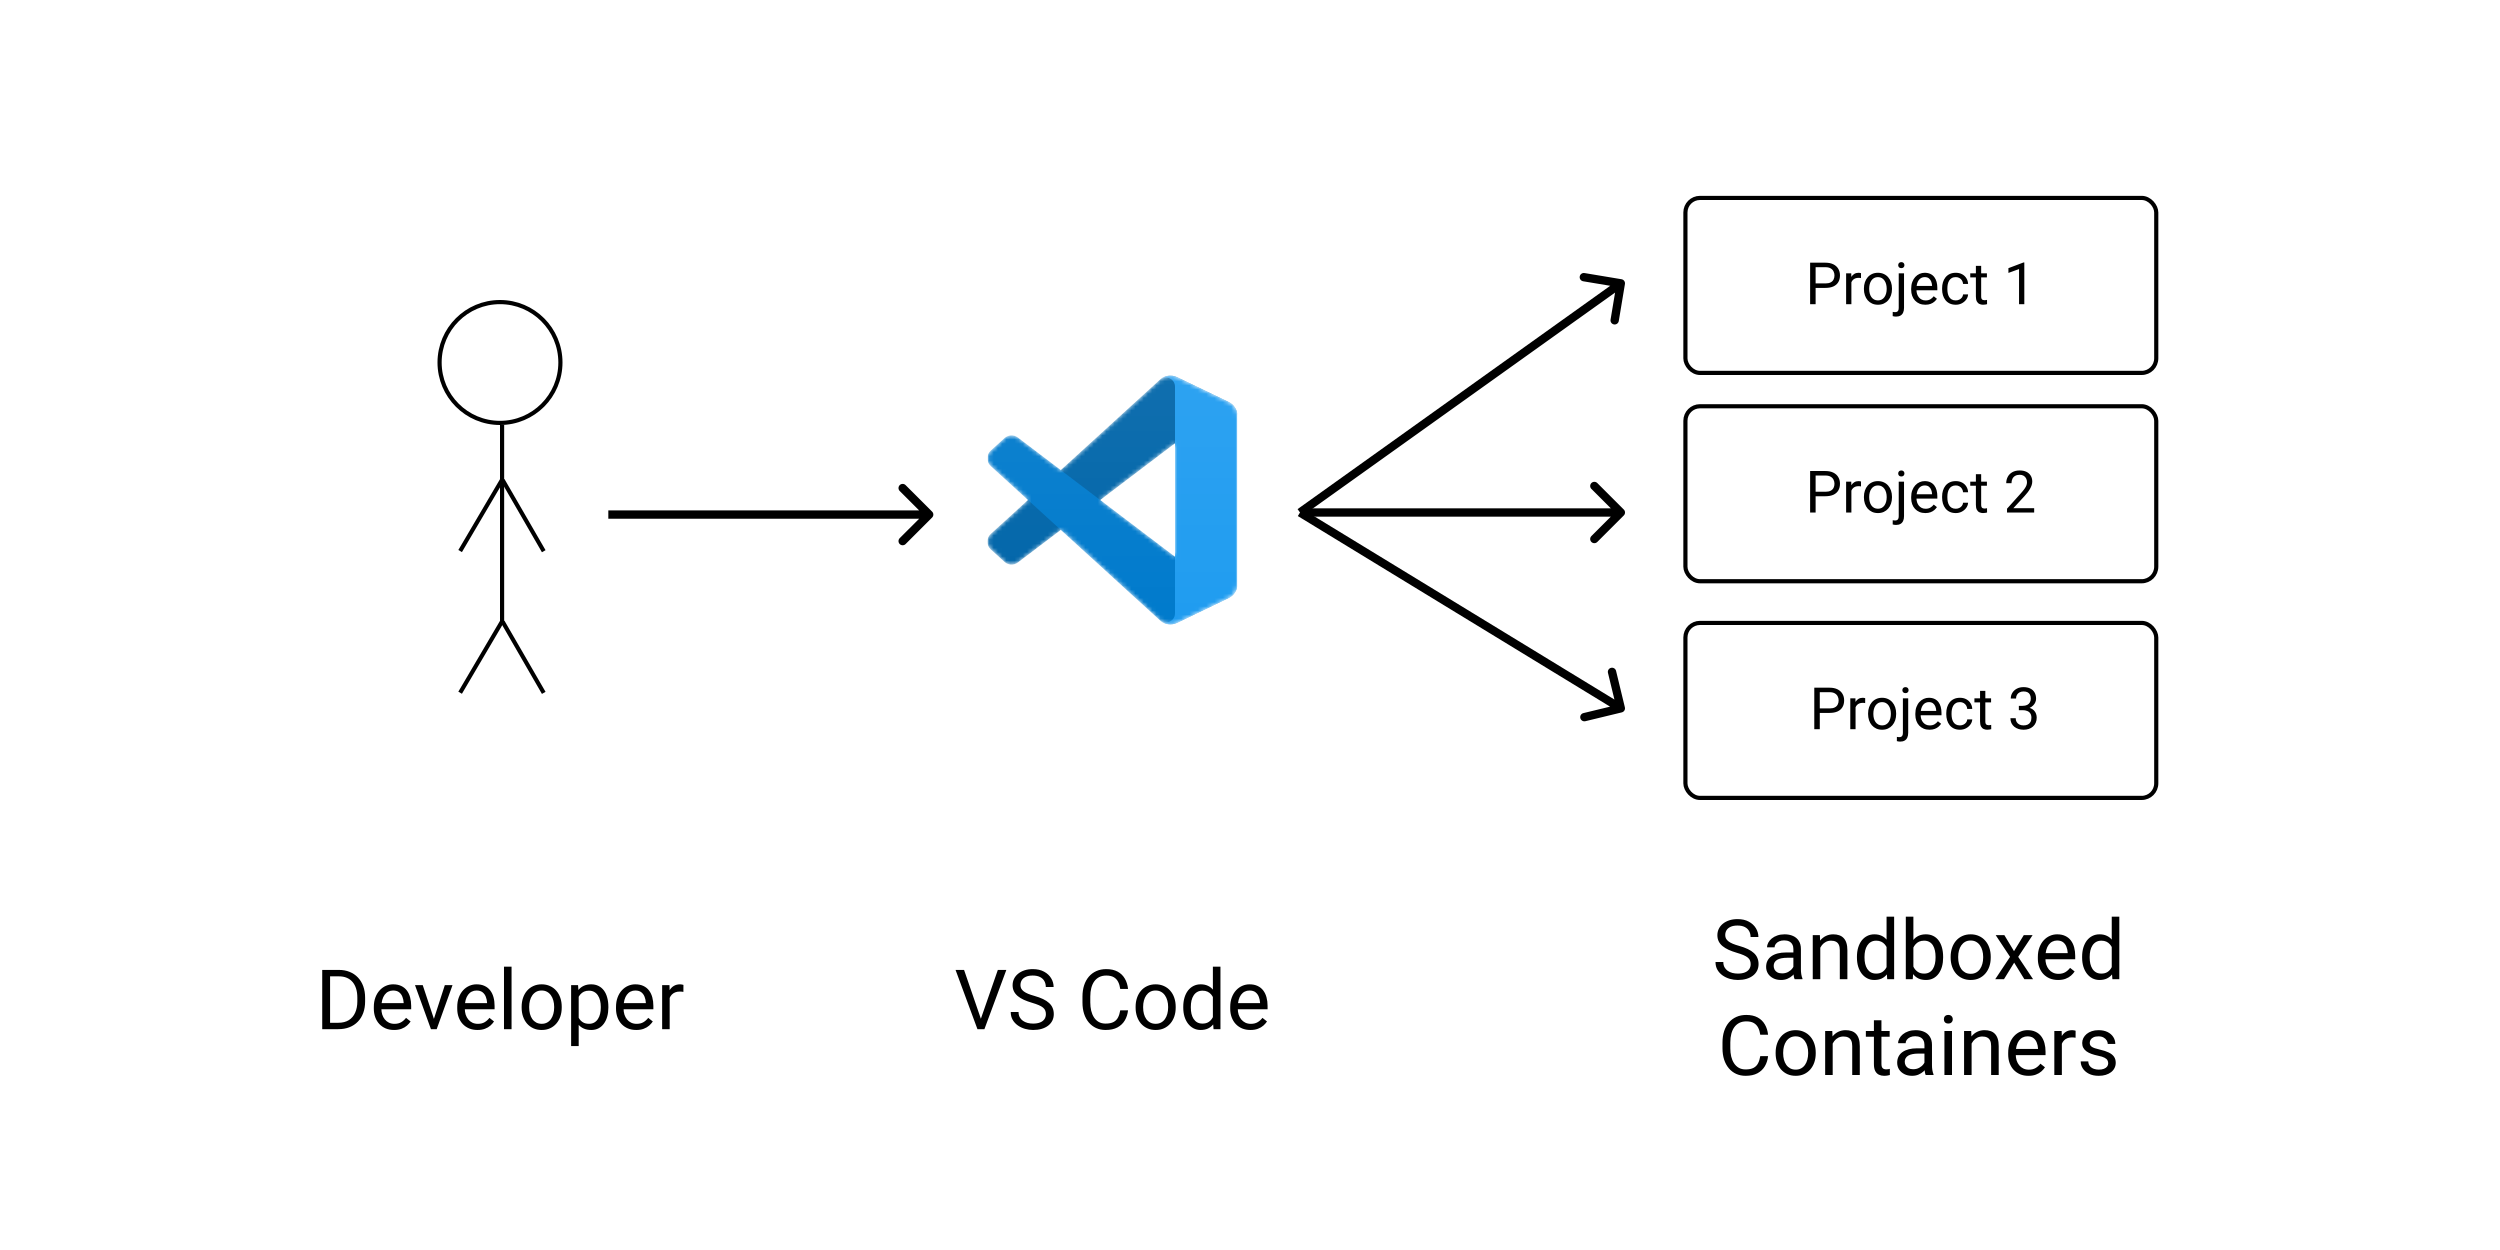 <svg width="600" height="300" viewBox="0 0 600 300" fill="none" xmlns="http://www.w3.org/2000/svg">
<rect width="600" height="300" fill="white"/>
<circle cx="120" cy="87" r="14.5" fill="white" stroke="black"/>
<line x1="120.5" y1="102" x2="120.5" y2="150" stroke="black"/>
<line x1="120.431" y1="149.254" x2="110.431" y2="166.254" stroke="black"/>
<line x1="130.498" y1="166.29" x2="120.636" y2="149.21" stroke="black"/>
<line x1="120.431" y1="115.254" x2="110.431" y2="132.254" stroke="black"/>
<line x1="130.498" y1="132.29" x2="120.636" y2="115.21" stroke="black"/>
<path d="M81.182 247H78.213L78.232 245.467H81.182C82.197 245.467 83.044 245.255 83.721 244.832C84.398 244.402 84.906 243.803 85.244 243.035C85.589 242.26 85.762 241.355 85.762 240.32V239.451C85.762 238.637 85.664 237.915 85.469 237.283C85.273 236.645 84.987 236.108 84.609 235.672C84.232 235.229 83.769 234.894 83.223 234.666C82.682 234.438 82.061 234.324 81.357 234.324H78.154V232.781H81.357C82.288 232.781 83.138 232.938 83.906 233.25C84.674 233.556 85.335 234.002 85.889 234.588C86.449 235.167 86.878 235.87 87.178 236.697C87.477 237.518 87.627 238.442 87.627 239.471V240.32C87.627 241.349 87.477 242.277 87.178 243.104C86.878 243.924 86.445 244.624 85.879 245.203C85.319 245.783 84.642 246.229 83.848 246.541C83.06 246.847 82.171 247 81.182 247ZM79.219 232.781V247H77.334V232.781H79.219ZM94.57 247.195C93.835 247.195 93.167 247.072 92.568 246.824C91.976 246.57 91.465 246.215 91.035 245.76C90.612 245.304 90.287 244.764 90.059 244.139C89.831 243.514 89.717 242.83 89.717 242.088V241.678C89.717 240.818 89.844 240.053 90.098 239.383C90.352 238.706 90.697 238.133 91.133 237.664C91.569 237.195 92.064 236.84 92.617 236.6C93.171 236.359 93.743 236.238 94.336 236.238C95.091 236.238 95.742 236.368 96.289 236.629C96.842 236.889 97.295 237.254 97.647 237.723C97.998 238.185 98.258 238.732 98.428 239.363C98.597 239.988 98.682 240.672 98.682 241.414V242.225H90.791V240.75H96.875V240.613C96.849 240.145 96.751 239.689 96.582 239.246C96.419 238.803 96.159 238.439 95.801 238.152C95.443 237.866 94.954 237.723 94.336 237.723C93.926 237.723 93.548 237.811 93.203 237.986C92.858 238.156 92.562 238.41 92.314 238.748C92.067 239.087 91.875 239.5 91.738 239.988C91.602 240.477 91.533 241.04 91.533 241.678V242.088C91.533 242.589 91.602 243.061 91.738 243.504C91.882 243.94 92.087 244.324 92.353 244.656C92.627 244.988 92.956 245.249 93.34 245.438C93.731 245.626 94.173 245.721 94.668 245.721C95.306 245.721 95.846 245.59 96.289 245.33C96.732 245.07 97.119 244.721 97.451 244.285L98.545 245.154C98.317 245.499 98.027 245.828 97.676 246.141C97.324 246.453 96.891 246.707 96.377 246.902C95.869 247.098 95.267 247.195 94.57 247.195ZM103.867 245.369L106.758 236.434H108.604L104.805 247H103.594L103.867 245.369ZM101.455 236.434L104.434 245.418L104.639 247H103.428L99.6 236.434H101.455ZM114.59 247.195C113.854 247.195 113.187 247.072 112.588 246.824C111.995 246.57 111.484 246.215 111.055 245.76C110.632 245.304 110.306 244.764 110.078 244.139C109.85 243.514 109.736 242.83 109.736 242.088V241.678C109.736 240.818 109.863 240.053 110.117 239.383C110.371 238.706 110.716 238.133 111.152 237.664C111.589 237.195 112.083 236.84 112.637 236.6C113.19 236.359 113.763 236.238 114.355 236.238C115.111 236.238 115.762 236.368 116.309 236.629C116.862 236.889 117.314 237.254 117.666 237.723C118.018 238.185 118.278 238.732 118.447 239.363C118.617 239.988 118.701 240.672 118.701 241.414V242.225H110.811V240.75H116.895V240.613C116.868 240.145 116.771 239.689 116.602 239.246C116.439 238.803 116.178 238.439 115.82 238.152C115.462 237.866 114.974 237.723 114.355 237.723C113.945 237.723 113.568 237.811 113.223 237.986C112.878 238.156 112.581 238.41 112.334 238.748C112.087 239.087 111.895 239.5 111.758 239.988C111.621 240.477 111.553 241.04 111.553 241.678V242.088C111.553 242.589 111.621 243.061 111.758 243.504C111.901 243.94 112.106 244.324 112.373 244.656C112.646 244.988 112.975 245.249 113.359 245.438C113.75 245.626 114.193 245.721 114.688 245.721C115.326 245.721 115.866 245.59 116.309 245.33C116.751 245.07 117.139 244.721 117.471 244.285L118.564 245.154C118.337 245.499 118.047 245.828 117.695 246.141C117.344 246.453 116.911 246.707 116.396 246.902C115.889 247.098 115.286 247.195 114.59 247.195ZM122.773 232V247H120.957V232H122.773ZM125.195 241.834V241.609C125.195 240.848 125.306 240.141 125.527 239.49C125.749 238.833 126.068 238.263 126.484 237.781C126.901 237.293 127.406 236.915 127.998 236.648C128.59 236.375 129.255 236.238 129.99 236.238C130.732 236.238 131.4 236.375 131.992 236.648C132.591 236.915 133.099 237.293 133.516 237.781C133.939 238.263 134.261 238.833 134.482 239.49C134.704 240.141 134.814 240.848 134.814 241.609V241.834C134.814 242.596 134.704 243.302 134.482 243.953C134.261 244.604 133.939 245.174 133.516 245.662C133.099 246.144 132.594 246.521 132.002 246.795C131.416 247.062 130.752 247.195 130.01 247.195C129.268 247.195 128.6 247.062 128.008 246.795C127.415 246.521 126.908 246.144 126.484 245.662C126.068 245.174 125.749 244.604 125.527 243.953C125.306 243.302 125.195 242.596 125.195 241.834ZM127.002 241.609V241.834C127.002 242.361 127.064 242.859 127.188 243.328C127.311 243.79 127.497 244.201 127.744 244.559C127.998 244.917 128.314 245.2 128.691 245.408C129.069 245.61 129.508 245.711 130.01 245.711C130.505 245.711 130.938 245.61 131.309 245.408C131.686 245.2 131.999 244.917 132.246 244.559C132.493 244.201 132.679 243.79 132.803 243.328C132.933 242.859 132.998 242.361 132.998 241.834V241.609C132.998 241.089 132.933 240.597 132.803 240.135C132.679 239.666 132.49 239.253 132.236 238.895C131.989 238.53 131.676 238.243 131.299 238.035C130.928 237.827 130.492 237.723 129.99 237.723C129.495 237.723 129.059 237.827 128.682 238.035C128.311 238.243 127.998 238.53 127.744 238.895C127.497 239.253 127.311 239.666 127.188 240.135C127.064 240.597 127.002 241.089 127.002 241.609ZM138.887 238.465V251.062H137.07V236.434H138.73L138.887 238.465ZM146.006 241.629V241.834C146.006 242.602 145.915 243.315 145.732 243.973C145.55 244.624 145.283 245.19 144.932 245.672C144.587 246.154 144.16 246.528 143.652 246.795C143.145 247.062 142.562 247.195 141.904 247.195C141.234 247.195 140.641 247.085 140.127 246.863C139.613 246.642 139.176 246.32 138.818 245.896C138.46 245.473 138.174 244.965 137.959 244.373C137.751 243.781 137.607 243.113 137.529 242.371V241.277C137.607 240.496 137.754 239.796 137.969 239.178C138.184 238.559 138.467 238.032 138.818 237.596C139.176 237.153 139.609 236.818 140.117 236.59C140.625 236.355 141.211 236.238 141.875 236.238C142.539 236.238 143.128 236.368 143.643 236.629C144.157 236.883 144.59 237.247 144.941 237.723C145.293 238.198 145.557 238.768 145.732 239.432C145.915 240.089 146.006 240.822 146.006 241.629ZM144.189 241.834V241.629C144.189 241.102 144.134 240.607 144.023 240.145C143.913 239.676 143.74 239.266 143.506 238.914C143.278 238.556 142.985 238.276 142.627 238.074C142.269 237.866 141.842 237.762 141.348 237.762C140.892 237.762 140.495 237.84 140.156 237.996C139.824 238.152 139.541 238.364 139.307 238.631C139.072 238.891 138.88 239.191 138.73 239.529C138.587 239.861 138.48 240.206 138.408 240.564V243.094C138.538 243.549 138.721 243.979 138.955 244.383C139.189 244.78 139.502 245.102 139.893 245.35C140.283 245.59 140.775 245.711 141.367 245.711C141.855 245.711 142.275 245.61 142.627 245.408C142.985 245.2 143.278 244.917 143.506 244.559C143.74 244.201 143.913 243.79 144.023 243.328C144.134 242.859 144.189 242.361 144.189 241.834ZM152.695 247.195C151.96 247.195 151.292 247.072 150.693 246.824C150.101 246.57 149.59 246.215 149.16 245.76C148.737 245.304 148.411 244.764 148.184 244.139C147.956 243.514 147.842 242.83 147.842 242.088V241.678C147.842 240.818 147.969 240.053 148.223 239.383C148.477 238.706 148.822 238.133 149.258 237.664C149.694 237.195 150.189 236.84 150.742 236.6C151.296 236.359 151.868 236.238 152.461 236.238C153.216 236.238 153.867 236.368 154.414 236.629C154.967 236.889 155.42 237.254 155.771 237.723C156.123 238.185 156.383 238.732 156.553 239.363C156.722 239.988 156.807 240.672 156.807 241.414V242.225H148.916V240.75H155V240.613C154.974 240.145 154.876 239.689 154.707 239.246C154.544 238.803 154.284 238.439 153.926 238.152C153.568 237.866 153.079 237.723 152.461 237.723C152.051 237.723 151.673 237.811 151.328 237.986C150.983 238.156 150.687 238.41 150.439 238.748C150.192 239.087 150 239.5 149.863 239.988C149.727 240.477 149.658 241.04 149.658 241.678V242.088C149.658 242.589 149.727 243.061 149.863 243.504C150.007 243.94 150.212 244.324 150.479 244.656C150.752 244.988 151.081 245.249 151.465 245.438C151.855 245.626 152.298 245.721 152.793 245.721C153.431 245.721 153.971 245.59 154.414 245.33C154.857 245.07 155.244 244.721 155.576 244.285L156.67 245.154C156.442 245.499 156.152 245.828 155.801 246.141C155.449 246.453 155.016 246.707 154.502 246.902C153.994 247.098 153.392 247.195 152.695 247.195ZM160.723 238.094V247H158.916V236.434H160.674L160.723 238.094ZM164.023 236.375L164.014 238.055C163.864 238.022 163.721 238.003 163.584 237.996C163.454 237.983 163.304 237.977 163.135 237.977C162.718 237.977 162.35 238.042 162.031 238.172C161.712 238.302 161.442 238.484 161.221 238.719C160.999 238.953 160.824 239.233 160.693 239.559C160.57 239.878 160.488 240.229 160.449 240.613L159.941 240.906C159.941 240.268 160.003 239.669 160.127 239.109C160.257 238.549 160.456 238.055 160.723 237.625C160.99 237.189 161.328 236.85 161.738 236.609C162.155 236.362 162.65 236.238 163.223 236.238C163.353 236.238 163.503 236.255 163.672 236.287C163.841 236.313 163.958 236.342 164.023 236.375Z" fill="black"/>
<path d="M235.291 244.842L239.48 232.781H241.521L236.258 247H234.803L235.291 244.842ZM231.375 232.781L235.525 244.842L236.043 247H234.588L229.334 232.781H231.375ZM251.014 243.406C251.014 243.074 250.962 242.781 250.857 242.527C250.76 242.267 250.584 242.033 250.33 241.824C250.083 241.616 249.738 241.417 249.295 241.229C248.859 241.04 248.305 240.848 247.635 240.652C246.932 240.444 246.297 240.213 245.73 239.959C245.164 239.699 244.679 239.402 244.275 239.07C243.872 238.738 243.562 238.357 243.348 237.928C243.133 237.498 243.025 237.007 243.025 236.453C243.025 235.9 243.139 235.389 243.367 234.92C243.595 234.451 243.921 234.044 244.344 233.699C244.773 233.348 245.285 233.074 245.877 232.879C246.469 232.684 247.13 232.586 247.859 232.586C248.927 232.586 249.832 232.791 250.574 233.201C251.323 233.605 251.893 234.135 252.283 234.793C252.674 235.444 252.869 236.141 252.869 236.883H250.994C250.994 236.349 250.88 235.877 250.652 235.467C250.424 235.05 250.079 234.725 249.617 234.49C249.155 234.249 248.569 234.129 247.859 234.129C247.189 234.129 246.635 234.23 246.199 234.432C245.763 234.633 245.438 234.907 245.223 235.252C245.014 235.597 244.91 235.991 244.91 236.434C244.91 236.733 244.972 237.007 245.096 237.254C245.226 237.495 245.424 237.719 245.691 237.928C245.965 238.136 246.31 238.328 246.727 238.504C247.15 238.68 247.654 238.849 248.24 239.012C249.048 239.24 249.744 239.493 250.33 239.773C250.916 240.053 251.398 240.369 251.775 240.721C252.16 241.066 252.443 241.46 252.625 241.902C252.814 242.339 252.908 242.833 252.908 243.387C252.908 243.966 252.791 244.49 252.557 244.959C252.322 245.428 251.987 245.828 251.551 246.16C251.115 246.492 250.59 246.749 249.979 246.932C249.373 247.107 248.696 247.195 247.947 247.195C247.29 247.195 246.642 247.104 246.004 246.922C245.372 246.74 244.796 246.466 244.275 246.102C243.761 245.737 243.348 245.288 243.035 244.754C242.729 244.214 242.576 243.589 242.576 242.879H244.451C244.451 243.367 244.546 243.787 244.734 244.139C244.923 244.484 245.18 244.77 245.506 244.998C245.838 245.226 246.212 245.395 246.629 245.506C247.052 245.61 247.492 245.662 247.947 245.662C248.605 245.662 249.161 245.571 249.617 245.389C250.073 245.206 250.418 244.946 250.652 244.607C250.893 244.269 251.014 243.868 251.014 243.406ZM268.855 242.479H270.73C270.633 243.377 270.376 244.181 269.959 244.891C269.542 245.6 268.953 246.163 268.191 246.58C267.43 246.99 266.479 247.195 265.34 247.195C264.507 247.195 263.748 247.039 263.064 246.727C262.387 246.414 261.805 245.971 261.316 245.398C260.828 244.819 260.451 244.126 260.184 243.318C259.923 242.505 259.793 241.6 259.793 240.604V239.188C259.793 238.191 259.923 237.29 260.184 236.482C260.451 235.669 260.831 234.972 261.326 234.393C261.827 233.813 262.43 233.367 263.133 233.055C263.836 232.742 264.627 232.586 265.506 232.586C266.58 232.586 267.488 232.788 268.23 233.191C268.973 233.595 269.549 234.155 269.959 234.871C270.376 235.581 270.633 236.404 270.73 237.342H268.855C268.764 236.678 268.595 236.108 268.348 235.633C268.1 235.151 267.749 234.78 267.293 234.52C266.837 234.259 266.242 234.129 265.506 234.129C264.874 234.129 264.318 234.249 263.836 234.49C263.361 234.731 262.96 235.073 262.635 235.516C262.316 235.958 262.075 236.489 261.912 237.107C261.749 237.726 261.668 238.413 261.668 239.168V240.604C261.668 241.3 261.74 241.954 261.883 242.566C262.033 243.178 262.257 243.715 262.557 244.178C262.856 244.64 263.237 245.005 263.699 245.271C264.161 245.532 264.708 245.662 265.34 245.662C266.141 245.662 266.779 245.535 267.254 245.281C267.729 245.027 268.087 244.663 268.328 244.188C268.576 243.712 268.751 243.143 268.855 242.479ZM272.547 241.834V241.609C272.547 240.848 272.658 240.141 272.879 239.49C273.1 238.833 273.419 238.263 273.836 237.781C274.253 237.293 274.757 236.915 275.35 236.648C275.942 236.375 276.606 236.238 277.342 236.238C278.084 236.238 278.751 236.375 279.344 236.648C279.943 236.915 280.451 237.293 280.867 237.781C281.29 238.263 281.613 238.833 281.834 239.49C282.055 240.141 282.166 240.848 282.166 241.609V241.834C282.166 242.596 282.055 243.302 281.834 243.953C281.613 244.604 281.29 245.174 280.867 245.662C280.451 246.144 279.946 246.521 279.354 246.795C278.768 247.062 278.104 247.195 277.361 247.195C276.619 247.195 275.952 247.062 275.359 246.795C274.767 246.521 274.259 246.144 273.836 245.662C273.419 245.174 273.1 244.604 272.879 243.953C272.658 243.302 272.547 242.596 272.547 241.834ZM274.354 241.609V241.834C274.354 242.361 274.415 242.859 274.539 243.328C274.663 243.79 274.848 244.201 275.096 244.559C275.35 244.917 275.665 245.2 276.043 245.408C276.421 245.61 276.86 245.711 277.361 245.711C277.856 245.711 278.289 245.61 278.66 245.408C279.038 245.2 279.35 244.917 279.598 244.559C279.845 244.201 280.031 243.79 280.154 243.328C280.285 242.859 280.35 242.361 280.35 241.834V241.609C280.35 241.089 280.285 240.597 280.154 240.135C280.031 239.666 279.842 239.253 279.588 238.895C279.34 238.53 279.028 238.243 278.65 238.035C278.279 237.827 277.843 237.723 277.342 237.723C276.847 237.723 276.411 237.827 276.033 238.035C275.662 238.243 275.35 238.53 275.096 238.895C274.848 239.253 274.663 239.666 274.539 240.135C274.415 240.597 274.354 241.089 274.354 241.609ZM291.092 244.949V232H292.908V247H291.248L291.092 244.949ZM283.982 241.834V241.629C283.982 240.822 284.08 240.089 284.275 239.432C284.477 238.768 284.76 238.198 285.125 237.723C285.496 237.247 285.936 236.883 286.443 236.629C286.958 236.368 287.531 236.238 288.162 236.238C288.826 236.238 289.406 236.355 289.9 236.59C290.402 236.818 290.825 237.153 291.17 237.596C291.521 238.032 291.798 238.559 292 239.178C292.202 239.796 292.342 240.496 292.42 241.277V242.176C292.348 242.951 292.208 243.647 292 244.266C291.798 244.884 291.521 245.411 291.17 245.848C290.825 246.284 290.402 246.619 289.9 246.854C289.399 247.081 288.813 247.195 288.143 247.195C287.524 247.195 286.958 247.062 286.443 246.795C285.936 246.528 285.496 246.154 285.125 245.672C284.76 245.19 284.477 244.624 284.275 243.973C284.08 243.315 283.982 242.602 283.982 241.834ZM285.799 241.629V241.834C285.799 242.361 285.851 242.856 285.955 243.318C286.066 243.781 286.235 244.188 286.463 244.539C286.691 244.891 286.98 245.167 287.332 245.369C287.684 245.564 288.104 245.662 288.592 245.662C289.191 245.662 289.682 245.535 290.066 245.281C290.457 245.027 290.77 244.692 291.004 244.275C291.238 243.859 291.421 243.406 291.551 242.918V240.564C291.473 240.206 291.359 239.861 291.209 239.529C291.066 239.191 290.877 238.891 290.643 238.631C290.415 238.364 290.132 238.152 289.793 237.996C289.461 237.84 289.067 237.762 288.611 237.762C288.117 237.762 287.69 237.866 287.332 238.074C286.98 238.276 286.691 238.556 286.463 238.914C286.235 239.266 286.066 239.676 285.955 240.145C285.851 240.607 285.799 241.102 285.799 241.629ZM300.105 247.195C299.37 247.195 298.702 247.072 298.104 246.824C297.511 246.57 297 246.215 296.57 245.76C296.147 245.304 295.822 244.764 295.594 244.139C295.366 243.514 295.252 242.83 295.252 242.088V241.678C295.252 240.818 295.379 240.053 295.633 239.383C295.887 238.706 296.232 238.133 296.668 237.664C297.104 237.195 297.599 236.84 298.152 236.6C298.706 236.359 299.279 236.238 299.871 236.238C300.626 236.238 301.277 236.368 301.824 236.629C302.378 236.889 302.83 237.254 303.182 237.723C303.533 238.185 303.794 238.732 303.963 239.363C304.132 239.988 304.217 240.672 304.217 241.414V242.225H296.326V240.75H302.41V240.613C302.384 240.145 302.286 239.689 302.117 239.246C301.954 238.803 301.694 238.439 301.336 238.152C300.978 237.866 300.49 237.723 299.871 237.723C299.461 237.723 299.083 237.811 298.738 237.986C298.393 238.156 298.097 238.41 297.85 238.748C297.602 239.087 297.41 239.5 297.273 239.988C297.137 240.477 297.068 241.04 297.068 241.678V242.088C297.068 242.589 297.137 243.061 297.273 243.504C297.417 243.94 297.622 244.324 297.889 244.656C298.162 244.988 298.491 245.249 298.875 245.438C299.266 245.626 299.708 245.721 300.203 245.721C300.841 245.721 301.382 245.59 301.824 245.33C302.267 245.07 302.654 244.721 302.986 244.285L304.08 245.154C303.852 245.499 303.562 245.828 303.211 246.141C302.859 246.453 302.426 246.707 301.912 246.902C301.404 247.098 300.802 247.195 300.105 247.195Z" fill="black"/>
<path d="M420.158 231.406C420.158 231.074 420.106 230.781 420.002 230.527C419.904 230.267 419.729 230.033 419.475 229.824C419.227 229.616 418.882 229.417 418.439 229.229C418.003 229.04 417.45 228.848 416.779 228.652C416.076 228.444 415.441 228.213 414.875 227.959C414.309 227.699 413.824 227.402 413.42 227.07C413.016 226.738 412.707 226.357 412.492 225.928C412.277 225.498 412.17 225.007 412.17 224.453C412.17 223.9 412.284 223.389 412.512 222.92C412.74 222.451 413.065 222.044 413.488 221.699C413.918 221.348 414.429 221.074 415.021 220.879C415.614 220.684 416.275 220.586 417.004 220.586C418.072 220.586 418.977 220.791 419.719 221.201C420.467 221.605 421.037 222.135 421.428 222.793C421.818 223.444 422.014 224.141 422.014 224.883H420.139C420.139 224.349 420.025 223.877 419.797 223.467C419.569 223.05 419.224 222.725 418.762 222.49C418.299 222.249 417.714 222.129 417.004 222.129C416.333 222.129 415.78 222.23 415.344 222.432C414.908 222.633 414.582 222.907 414.367 223.252C414.159 223.597 414.055 223.991 414.055 224.434C414.055 224.733 414.117 225.007 414.24 225.254C414.37 225.495 414.569 225.719 414.836 225.928C415.109 226.136 415.454 226.328 415.871 226.504C416.294 226.68 416.799 226.849 417.385 227.012C418.192 227.24 418.889 227.493 419.475 227.773C420.061 228.053 420.542 228.369 420.92 228.721C421.304 229.066 421.587 229.46 421.77 229.902C421.958 230.339 422.053 230.833 422.053 231.387C422.053 231.966 421.936 232.49 421.701 232.959C421.467 233.428 421.132 233.828 420.695 234.16C420.259 234.492 419.735 234.749 419.123 234.932C418.518 235.107 417.84 235.195 417.092 235.195C416.434 235.195 415.786 235.104 415.148 234.922C414.517 234.74 413.941 234.466 413.42 234.102C412.906 233.737 412.492 233.288 412.18 232.754C411.874 232.214 411.721 231.589 411.721 230.879H413.596C413.596 231.367 413.69 231.787 413.879 232.139C414.068 232.484 414.325 232.77 414.65 232.998C414.982 233.226 415.357 233.395 415.773 233.506C416.197 233.61 416.636 233.662 417.092 233.662C417.749 233.662 418.306 233.571 418.762 233.389C419.217 233.206 419.562 232.946 419.797 232.607C420.038 232.269 420.158 231.868 420.158 231.406ZM430.412 233.193V227.754C430.412 227.337 430.327 226.976 430.158 226.67C429.995 226.357 429.748 226.117 429.416 225.947C429.084 225.778 428.674 225.693 428.186 225.693C427.73 225.693 427.329 225.771 426.984 225.928C426.646 226.084 426.379 226.289 426.184 226.543C425.995 226.797 425.9 227.07 425.9 227.363H424.094C424.094 226.986 424.191 226.611 424.387 226.24C424.582 225.869 424.862 225.534 425.227 225.234C425.598 224.928 426.04 224.688 426.555 224.512C427.076 224.329 427.655 224.238 428.293 224.238C429.061 224.238 429.738 224.368 430.324 224.629C430.917 224.889 431.379 225.283 431.711 225.811C432.049 226.331 432.219 226.986 432.219 227.773V232.695C432.219 233.047 432.248 233.421 432.307 233.818C432.372 234.215 432.466 234.557 432.59 234.844V235H430.705C430.614 234.792 430.542 234.515 430.49 234.17C430.438 233.818 430.412 233.493 430.412 233.193ZM430.725 228.594L430.744 229.863H428.918C428.404 229.863 427.945 229.906 427.541 229.99C427.137 230.068 426.799 230.189 426.525 230.352C426.252 230.514 426.044 230.719 425.9 230.967C425.757 231.208 425.686 231.491 425.686 231.816C425.686 232.148 425.76 232.451 425.91 232.725C426.06 232.998 426.285 233.216 426.584 233.379C426.89 233.535 427.264 233.613 427.707 233.613C428.26 233.613 428.749 233.496 429.172 233.262C429.595 233.027 429.93 232.741 430.178 232.402C430.432 232.064 430.568 231.735 430.588 231.416L431.359 232.285C431.314 232.559 431.19 232.861 430.988 233.193C430.786 233.525 430.516 233.844 430.178 234.15C429.846 234.45 429.449 234.701 428.986 234.902C428.531 235.098 428.016 235.195 427.443 235.195C426.727 235.195 426.099 235.055 425.559 234.775C425.025 234.495 424.608 234.121 424.309 233.652C424.016 233.177 423.869 232.646 423.869 232.061C423.869 231.494 423.98 230.996 424.201 230.566C424.423 230.13 424.742 229.769 425.158 229.482C425.575 229.189 426.076 228.968 426.662 228.818C427.248 228.669 427.902 228.594 428.625 228.594H430.725ZM436.867 226.689V235H435.061V224.434H436.77L436.867 226.689ZM436.438 229.316L435.686 229.287C435.692 228.564 435.799 227.897 436.008 227.285C436.216 226.667 436.509 226.13 436.887 225.674C437.264 225.218 437.714 224.867 438.234 224.619C438.762 224.365 439.344 224.238 439.982 224.238C440.503 224.238 440.972 224.31 441.389 224.453C441.805 224.59 442.16 224.811 442.453 225.117C442.753 225.423 442.98 225.82 443.137 226.309C443.293 226.79 443.371 227.38 443.371 228.076V235H441.555V228.057C441.555 227.503 441.473 227.061 441.311 226.729C441.148 226.39 440.91 226.146 440.598 225.996C440.285 225.84 439.901 225.762 439.445 225.762C438.996 225.762 438.586 225.856 438.215 226.045C437.85 226.234 437.535 226.494 437.268 226.826C437.007 227.158 436.802 227.539 436.652 227.969C436.509 228.392 436.438 228.841 436.438 229.316ZM452.775 232.949V220H454.592V235H452.932L452.775 232.949ZM445.666 229.834V229.629C445.666 228.822 445.764 228.089 445.959 227.432C446.161 226.768 446.444 226.198 446.809 225.723C447.18 225.247 447.619 224.883 448.127 224.629C448.641 224.368 449.214 224.238 449.846 224.238C450.51 224.238 451.089 224.355 451.584 224.59C452.085 224.818 452.508 225.153 452.854 225.596C453.205 226.032 453.482 226.559 453.684 227.178C453.885 227.796 454.025 228.496 454.104 229.277V230.176C454.032 230.951 453.892 231.647 453.684 232.266C453.482 232.884 453.205 233.411 452.854 233.848C452.508 234.284 452.085 234.619 451.584 234.854C451.083 235.081 450.497 235.195 449.826 235.195C449.208 235.195 448.641 235.062 448.127 234.795C447.619 234.528 447.18 234.154 446.809 233.672C446.444 233.19 446.161 232.624 445.959 231.973C445.764 231.315 445.666 230.602 445.666 229.834ZM447.482 229.629V229.834C447.482 230.361 447.535 230.856 447.639 231.318C447.749 231.781 447.919 232.188 448.146 232.539C448.374 232.891 448.664 233.167 449.016 233.369C449.367 233.564 449.787 233.662 450.275 233.662C450.874 233.662 451.366 233.535 451.75 233.281C452.141 233.027 452.453 232.692 452.688 232.275C452.922 231.859 453.104 231.406 453.234 230.918V228.564C453.156 228.206 453.042 227.861 452.893 227.529C452.749 227.191 452.561 226.891 452.326 226.631C452.098 226.364 451.815 226.152 451.477 225.996C451.145 225.84 450.751 225.762 450.295 225.762C449.8 225.762 449.374 225.866 449.016 226.074C448.664 226.276 448.374 226.556 448.146 226.914C447.919 227.266 447.749 227.676 447.639 228.145C447.535 228.607 447.482 229.102 447.482 229.629ZM457.395 220H459.211V232.949L459.055 235H457.395V220ZM466.35 229.629V229.834C466.35 230.602 466.258 231.315 466.076 231.973C465.894 232.624 465.627 233.19 465.275 233.672C464.924 234.154 464.494 234.528 463.986 234.795C463.479 235.062 462.896 235.195 462.238 235.195C461.568 235.195 460.979 235.081 460.471 234.854C459.969 234.619 459.546 234.284 459.201 233.848C458.856 233.411 458.579 232.884 458.371 232.266C458.169 231.647 458.029 230.951 457.951 230.176V229.277C458.029 228.496 458.169 227.796 458.371 227.178C458.579 226.559 458.856 226.032 459.201 225.596C459.546 225.153 459.969 224.818 460.471 224.59C460.972 224.355 461.555 224.238 462.219 224.238C462.883 224.238 463.472 224.368 463.986 224.629C464.501 224.883 464.93 225.247 465.275 225.723C465.627 226.198 465.894 226.768 466.076 227.432C466.258 228.089 466.35 228.822 466.35 229.629ZM464.533 229.834V229.629C464.533 229.102 464.484 228.607 464.387 228.145C464.289 227.676 464.133 227.266 463.918 226.914C463.703 226.556 463.42 226.276 463.068 226.074C462.717 225.866 462.284 225.762 461.77 225.762C461.314 225.762 460.917 225.84 460.578 225.996C460.246 226.152 459.963 226.364 459.729 226.631C459.494 226.891 459.302 227.191 459.152 227.529C459.009 227.861 458.902 228.206 458.83 228.564V230.918C458.934 231.374 459.104 231.813 459.338 232.236C459.579 232.653 459.898 232.995 460.295 233.262C460.699 233.529 461.197 233.662 461.789 233.662C462.277 233.662 462.694 233.564 463.039 233.369C463.391 233.167 463.674 232.891 463.889 232.539C464.11 232.188 464.273 231.781 464.377 231.318C464.481 230.856 464.533 230.361 464.533 229.834ZM468.156 229.834V229.609C468.156 228.848 468.267 228.141 468.488 227.49C468.71 226.833 469.029 226.263 469.445 225.781C469.862 225.293 470.367 224.915 470.959 224.648C471.551 224.375 472.215 224.238 472.951 224.238C473.693 224.238 474.361 224.375 474.953 224.648C475.552 224.915 476.06 225.293 476.477 225.781C476.9 226.263 477.222 226.833 477.443 227.49C477.665 228.141 477.775 228.848 477.775 229.609V229.834C477.775 230.596 477.665 231.302 477.443 231.953C477.222 232.604 476.9 233.174 476.477 233.662C476.06 234.144 475.555 234.521 474.963 234.795C474.377 235.062 473.713 235.195 472.971 235.195C472.229 235.195 471.561 235.062 470.969 234.795C470.376 234.521 469.868 234.144 469.445 233.662C469.029 233.174 468.71 232.604 468.488 231.953C468.267 231.302 468.156 230.596 468.156 229.834ZM469.963 229.609V229.834C469.963 230.361 470.025 230.859 470.148 231.328C470.272 231.79 470.458 232.201 470.705 232.559C470.959 232.917 471.275 233.2 471.652 233.408C472.03 233.61 472.469 233.711 472.971 233.711C473.465 233.711 473.898 233.61 474.27 233.408C474.647 233.2 474.96 232.917 475.207 232.559C475.454 232.201 475.64 231.79 475.764 231.328C475.894 230.859 475.959 230.361 475.959 229.834V229.609C475.959 229.089 475.894 228.597 475.764 228.135C475.64 227.666 475.451 227.253 475.197 226.895C474.95 226.53 474.637 226.243 474.26 226.035C473.889 225.827 473.452 225.723 472.951 225.723C472.456 225.723 472.02 225.827 471.643 226.035C471.271 226.243 470.959 226.53 470.705 226.895C470.458 227.253 470.272 227.666 470.148 228.135C470.025 228.597 469.963 229.089 469.963 229.609ZM481.047 224.434L483.361 228.281L485.705 224.434H487.824L484.367 229.648L487.932 235H485.842L483.4 231.035L480.959 235H478.859L482.414 229.648L478.967 224.434H481.047ZM493.938 235.195C493.202 235.195 492.535 235.072 491.936 234.824C491.343 234.57 490.832 234.215 490.402 233.76C489.979 233.304 489.654 232.764 489.426 232.139C489.198 231.514 489.084 230.83 489.084 230.088V229.678C489.084 228.818 489.211 228.053 489.465 227.383C489.719 226.706 490.064 226.133 490.5 225.664C490.936 225.195 491.431 224.84 491.984 224.6C492.538 224.359 493.111 224.238 493.703 224.238C494.458 224.238 495.109 224.368 495.656 224.629C496.21 224.889 496.662 225.254 497.014 225.723C497.365 226.185 497.626 226.732 497.795 227.363C497.964 227.988 498.049 228.672 498.049 229.414V230.225H490.158V228.75H496.242V228.613C496.216 228.145 496.118 227.689 495.949 227.246C495.786 226.803 495.526 226.439 495.168 226.152C494.81 225.866 494.322 225.723 493.703 225.723C493.293 225.723 492.915 225.811 492.57 225.986C492.225 226.156 491.929 226.41 491.682 226.748C491.434 227.087 491.242 227.5 491.105 227.988C490.969 228.477 490.9 229.04 490.9 229.678V230.088C490.9 230.589 490.969 231.061 491.105 231.504C491.249 231.94 491.454 232.324 491.721 232.656C491.994 232.988 492.323 233.249 492.707 233.438C493.098 233.626 493.54 233.721 494.035 233.721C494.673 233.721 495.214 233.59 495.656 233.33C496.099 233.07 496.486 232.721 496.818 232.285L497.912 233.154C497.684 233.499 497.395 233.828 497.043 234.141C496.691 234.453 496.258 234.707 495.744 234.902C495.236 235.098 494.634 235.195 493.938 235.195ZM506.818 232.949V220H508.635V235H506.975L506.818 232.949ZM499.709 229.834V229.629C499.709 228.822 499.807 228.089 500.002 227.432C500.204 226.768 500.487 226.198 500.852 225.723C501.223 225.247 501.662 224.883 502.17 224.629C502.684 224.368 503.257 224.238 503.889 224.238C504.553 224.238 505.132 224.355 505.627 224.59C506.128 224.818 506.551 225.153 506.896 225.596C507.248 226.032 507.525 226.559 507.727 227.178C507.928 227.796 508.068 228.496 508.146 229.277V230.176C508.075 230.951 507.935 231.647 507.727 232.266C507.525 232.884 507.248 233.411 506.896 233.848C506.551 234.284 506.128 234.619 505.627 234.854C505.126 235.081 504.54 235.195 503.869 235.195C503.251 235.195 502.684 235.062 502.17 234.795C501.662 234.528 501.223 234.154 500.852 233.672C500.487 233.19 500.204 232.624 500.002 231.973C499.807 231.315 499.709 230.602 499.709 229.834ZM501.525 229.629V229.834C501.525 230.361 501.577 230.856 501.682 231.318C501.792 231.781 501.962 232.188 502.189 232.539C502.417 232.891 502.707 233.167 503.059 233.369C503.41 233.564 503.83 233.662 504.318 233.662C504.917 233.662 505.409 233.535 505.793 233.281C506.184 233.027 506.496 232.692 506.73 232.275C506.965 231.859 507.147 231.406 507.277 230.918V228.564C507.199 228.206 507.085 227.861 506.936 227.529C506.792 227.191 506.604 226.891 506.369 226.631C506.141 226.364 505.858 226.152 505.52 225.996C505.188 225.84 504.794 225.762 504.338 225.762C503.843 225.762 503.417 225.866 503.059 226.074C502.707 226.276 502.417 226.556 502.189 226.914C501.962 227.266 501.792 227.676 501.682 228.145C501.577 228.607 501.525 229.102 501.525 229.629ZM422.463 253.479H424.338C424.24 254.377 423.983 255.181 423.566 255.891C423.15 256.6 422.561 257.163 421.799 257.58C421.037 257.99 420.087 258.195 418.947 258.195C418.114 258.195 417.355 258.039 416.672 257.727C415.995 257.414 415.412 256.971 414.924 256.398C414.436 255.819 414.058 255.126 413.791 254.318C413.531 253.505 413.4 252.6 413.4 251.604V250.188C413.4 249.191 413.531 248.29 413.791 247.482C414.058 246.669 414.439 245.972 414.934 245.393C415.435 244.813 416.037 244.367 416.74 244.055C417.443 243.742 418.234 243.586 419.113 243.586C420.188 243.586 421.096 243.788 421.838 244.191C422.58 244.595 423.156 245.155 423.566 245.871C423.983 246.581 424.24 247.404 424.338 248.342H422.463C422.372 247.678 422.202 247.108 421.955 246.633C421.708 246.151 421.356 245.78 420.9 245.52C420.445 245.259 419.849 245.129 419.113 245.129C418.482 245.129 417.925 245.249 417.443 245.49C416.968 245.731 416.568 246.073 416.242 246.516C415.923 246.958 415.682 247.489 415.52 248.107C415.357 248.726 415.275 249.413 415.275 250.168V251.604C415.275 252.3 415.347 252.954 415.49 253.566C415.64 254.178 415.865 254.715 416.164 255.178C416.464 255.64 416.844 256.005 417.307 256.271C417.769 256.532 418.316 256.662 418.947 256.662C419.748 256.662 420.386 256.535 420.861 256.281C421.337 256.027 421.695 255.663 421.936 255.188C422.183 254.712 422.359 254.143 422.463 253.479ZM426.154 252.834V252.609C426.154 251.848 426.265 251.141 426.486 250.49C426.708 249.833 427.027 249.263 427.443 248.781C427.86 248.293 428.365 247.915 428.957 247.648C429.549 247.375 430.214 247.238 430.949 247.238C431.691 247.238 432.359 247.375 432.951 247.648C433.55 247.915 434.058 248.293 434.475 248.781C434.898 249.263 435.22 249.833 435.441 250.49C435.663 251.141 435.773 251.848 435.773 252.609V252.834C435.773 253.596 435.663 254.302 435.441 254.953C435.22 255.604 434.898 256.174 434.475 256.662C434.058 257.144 433.553 257.521 432.961 257.795C432.375 258.062 431.711 258.195 430.969 258.195C430.227 258.195 429.559 258.062 428.967 257.795C428.374 257.521 427.867 257.144 427.443 256.662C427.027 256.174 426.708 255.604 426.486 254.953C426.265 254.302 426.154 253.596 426.154 252.834ZM427.961 252.609V252.834C427.961 253.361 428.023 253.859 428.146 254.328C428.27 254.79 428.456 255.201 428.703 255.559C428.957 255.917 429.273 256.2 429.65 256.408C430.028 256.61 430.467 256.711 430.969 256.711C431.464 256.711 431.896 256.61 432.268 256.408C432.645 256.2 432.958 255.917 433.205 255.559C433.452 255.201 433.638 254.79 433.762 254.328C433.892 253.859 433.957 253.361 433.957 252.834V252.609C433.957 252.089 433.892 251.597 433.762 251.135C433.638 250.666 433.449 250.253 433.195 249.895C432.948 249.53 432.635 249.243 432.258 249.035C431.887 248.827 431.451 248.723 430.949 248.723C430.454 248.723 430.018 248.827 429.641 249.035C429.27 249.243 428.957 249.53 428.703 249.895C428.456 250.253 428.27 250.666 428.146 251.135C428.023 251.597 427.961 252.089 427.961 252.609ZM439.846 249.689V258H438.039V247.434H439.748L439.846 249.689ZM439.416 252.316L438.664 252.287C438.671 251.564 438.778 250.897 438.986 250.285C439.195 249.667 439.488 249.13 439.865 248.674C440.243 248.218 440.692 247.867 441.213 247.619C441.74 247.365 442.323 247.238 442.961 247.238C443.482 247.238 443.951 247.31 444.367 247.453C444.784 247.59 445.139 247.811 445.432 248.117C445.731 248.423 445.959 248.82 446.115 249.309C446.271 249.79 446.35 250.38 446.35 251.076V258H444.533V251.057C444.533 250.503 444.452 250.061 444.289 249.729C444.126 249.39 443.889 249.146 443.576 248.996C443.264 248.84 442.88 248.762 442.424 248.762C441.975 248.762 441.564 248.856 441.193 249.045C440.829 249.234 440.513 249.494 440.246 249.826C439.986 250.158 439.781 250.539 439.631 250.969C439.488 251.392 439.416 251.841 439.416 252.316ZM453.518 247.434V248.82H447.805V247.434H453.518ZM449.738 244.865H451.545V255.383C451.545 255.741 451.6 256.011 451.711 256.193C451.822 256.376 451.965 256.496 452.141 256.555C452.316 256.613 452.505 256.643 452.707 256.643C452.857 256.643 453.013 256.63 453.176 256.604C453.345 256.571 453.472 256.545 453.557 256.525L453.566 258C453.423 258.046 453.234 258.088 453 258.127C452.772 258.173 452.495 258.195 452.17 258.195C451.727 258.195 451.32 258.107 450.949 257.932C450.578 257.756 450.282 257.463 450.061 257.053C449.846 256.636 449.738 256.076 449.738 255.373V244.865ZM461.867 256.193V250.754C461.867 250.337 461.783 249.976 461.613 249.67C461.451 249.357 461.203 249.117 460.871 248.947C460.539 248.778 460.129 248.693 459.641 248.693C459.185 248.693 458.785 248.771 458.439 248.928C458.101 249.084 457.834 249.289 457.639 249.543C457.45 249.797 457.355 250.07 457.355 250.363H455.549C455.549 249.986 455.646 249.611 455.842 249.24C456.037 248.869 456.317 248.534 456.682 248.234C457.053 247.928 457.495 247.688 458.01 247.512C458.531 247.329 459.11 247.238 459.748 247.238C460.516 247.238 461.193 247.368 461.779 247.629C462.372 247.889 462.834 248.283 463.166 248.811C463.505 249.331 463.674 249.986 463.674 250.773V255.695C463.674 256.047 463.703 256.421 463.762 256.818C463.827 257.215 463.921 257.557 464.045 257.844V258H462.16C462.069 257.792 461.997 257.515 461.945 257.17C461.893 256.818 461.867 256.493 461.867 256.193ZM462.18 251.594L462.199 252.863H460.373C459.859 252.863 459.4 252.906 458.996 252.99C458.592 253.068 458.254 253.189 457.98 253.352C457.707 253.514 457.499 253.719 457.355 253.967C457.212 254.208 457.141 254.491 457.141 254.816C457.141 255.148 457.215 255.451 457.365 255.725C457.515 255.998 457.74 256.216 458.039 256.379C458.345 256.535 458.719 256.613 459.162 256.613C459.715 256.613 460.204 256.496 460.627 256.262C461.05 256.027 461.385 255.741 461.633 255.402C461.887 255.064 462.023 254.735 462.043 254.416L462.814 255.285C462.769 255.559 462.645 255.861 462.443 256.193C462.242 256.525 461.971 256.844 461.633 257.15C461.301 257.45 460.904 257.701 460.441 257.902C459.986 258.098 459.471 258.195 458.898 258.195C458.182 258.195 457.554 258.055 457.014 257.775C456.48 257.495 456.063 257.121 455.764 256.652C455.471 256.177 455.324 255.646 455.324 255.061C455.324 254.494 455.435 253.996 455.656 253.566C455.878 253.13 456.197 252.769 456.613 252.482C457.03 252.189 457.531 251.968 458.117 251.818C458.703 251.669 459.357 251.594 460.08 251.594H462.18ZM468.479 247.434V258H466.662V247.434H468.479ZM466.525 244.631C466.525 244.338 466.613 244.09 466.789 243.889C466.971 243.687 467.238 243.586 467.59 243.586C467.935 243.586 468.199 243.687 468.381 243.889C468.57 244.09 468.664 244.338 468.664 244.631C468.664 244.911 468.57 245.152 468.381 245.354C468.199 245.549 467.935 245.646 467.59 245.646C467.238 245.646 466.971 245.549 466.789 245.354C466.613 245.152 466.525 244.911 466.525 244.631ZM473.186 249.689V258H471.379V247.434H473.088L473.186 249.689ZM472.756 252.316L472.004 252.287C472.01 251.564 472.118 250.897 472.326 250.285C472.535 249.667 472.827 249.13 473.205 248.674C473.583 248.218 474.032 247.867 474.553 247.619C475.08 247.365 475.663 247.238 476.301 247.238C476.822 247.238 477.29 247.31 477.707 247.453C478.124 247.59 478.479 247.811 478.771 248.117C479.071 248.423 479.299 248.82 479.455 249.309C479.611 249.79 479.689 250.38 479.689 251.076V258H477.873V251.057C477.873 250.503 477.792 250.061 477.629 249.729C477.466 249.39 477.229 249.146 476.916 248.996C476.604 248.84 476.219 248.762 475.764 248.762C475.314 248.762 474.904 248.856 474.533 249.045C474.169 249.234 473.853 249.494 473.586 249.826C473.326 250.158 473.12 250.539 472.971 250.969C472.827 251.392 472.756 251.841 472.756 252.316ZM486.818 258.195C486.083 258.195 485.415 258.072 484.816 257.824C484.224 257.57 483.713 257.215 483.283 256.76C482.86 256.304 482.535 255.764 482.307 255.139C482.079 254.514 481.965 253.83 481.965 253.088V252.678C481.965 251.818 482.092 251.053 482.346 250.383C482.6 249.706 482.945 249.133 483.381 248.664C483.817 248.195 484.312 247.84 484.865 247.6C485.419 247.359 485.992 247.238 486.584 247.238C487.339 247.238 487.99 247.368 488.537 247.629C489.09 247.889 489.543 248.254 489.895 248.723C490.246 249.185 490.507 249.732 490.676 250.363C490.845 250.988 490.93 251.672 490.93 252.414V253.225H483.039V251.75H489.123V251.613C489.097 251.145 488.999 250.689 488.83 250.246C488.667 249.803 488.407 249.439 488.049 249.152C487.691 248.866 487.202 248.723 486.584 248.723C486.174 248.723 485.796 248.811 485.451 248.986C485.106 249.156 484.81 249.41 484.562 249.748C484.315 250.087 484.123 250.5 483.986 250.988C483.85 251.477 483.781 252.04 483.781 252.678V253.088C483.781 253.589 483.85 254.061 483.986 254.504C484.13 254.94 484.335 255.324 484.602 255.656C484.875 255.988 485.204 256.249 485.588 256.438C485.979 256.626 486.421 256.721 486.916 256.721C487.554 256.721 488.094 256.59 488.537 256.33C488.98 256.07 489.367 255.721 489.699 255.285L490.793 256.154C490.565 256.499 490.275 256.828 489.924 257.141C489.572 257.453 489.139 257.707 488.625 257.902C488.117 258.098 487.515 258.195 486.818 258.195ZM494.846 249.094V258H493.039V247.434H494.797L494.846 249.094ZM498.146 247.375L498.137 249.055C497.987 249.022 497.844 249.003 497.707 248.996C497.577 248.983 497.427 248.977 497.258 248.977C496.841 248.977 496.473 249.042 496.154 249.172C495.835 249.302 495.565 249.484 495.344 249.719C495.122 249.953 494.947 250.233 494.816 250.559C494.693 250.878 494.611 251.229 494.572 251.613L494.064 251.906C494.064 251.268 494.126 250.669 494.25 250.109C494.38 249.549 494.579 249.055 494.846 248.625C495.113 248.189 495.451 247.85 495.861 247.609C496.278 247.362 496.773 247.238 497.346 247.238C497.476 247.238 497.626 247.255 497.795 247.287C497.964 247.313 498.081 247.342 498.146 247.375ZM505.969 255.197C505.969 254.937 505.91 254.696 505.793 254.475C505.682 254.247 505.451 254.042 505.1 253.859C504.755 253.671 504.234 253.508 503.537 253.371C502.951 253.247 502.421 253.101 501.945 252.932C501.477 252.762 501.076 252.557 500.744 252.316C500.419 252.076 500.168 251.792 499.992 251.467C499.816 251.141 499.729 250.76 499.729 250.324C499.729 249.908 499.82 249.514 500.002 249.143C500.191 248.771 500.454 248.443 500.793 248.156C501.138 247.87 501.551 247.645 502.033 247.482C502.515 247.32 503.052 247.238 503.645 247.238C504.491 247.238 505.214 247.388 505.812 247.688C506.411 247.987 506.87 248.387 507.189 248.889C507.508 249.383 507.668 249.934 507.668 250.539H505.861C505.861 250.246 505.773 249.963 505.598 249.689C505.428 249.41 505.178 249.178 504.846 248.996C504.52 248.814 504.12 248.723 503.645 248.723C503.143 248.723 502.736 248.801 502.424 248.957C502.118 249.107 501.893 249.299 501.75 249.533C501.613 249.768 501.545 250.015 501.545 250.275C501.545 250.471 501.577 250.646 501.643 250.803C501.714 250.952 501.838 251.092 502.014 251.223C502.189 251.346 502.437 251.464 502.756 251.574C503.075 251.685 503.482 251.796 503.977 251.906C504.842 252.102 505.555 252.336 506.115 252.609C506.675 252.883 507.092 253.218 507.365 253.615C507.639 254.012 507.775 254.494 507.775 255.061C507.775 255.523 507.678 255.946 507.482 256.33C507.294 256.714 507.017 257.046 506.652 257.326C506.294 257.6 505.865 257.814 505.363 257.971C504.868 258.12 504.312 258.195 503.693 258.195C502.762 258.195 501.975 258.029 501.33 257.697C500.686 257.365 500.197 256.936 499.865 256.408C499.533 255.881 499.367 255.324 499.367 254.738H501.184C501.21 255.233 501.353 255.627 501.613 255.92C501.874 256.206 502.193 256.411 502.57 256.535C502.948 256.652 503.322 256.711 503.693 256.711C504.188 256.711 504.602 256.646 504.934 256.516C505.272 256.385 505.529 256.206 505.705 255.979C505.881 255.751 505.969 255.49 505.969 255.197Z" fill="black"/>
<g clip-path="url(#clip0_604_2)">
<mask id="mask0_604_2" style="mask-type:alpha" maskUnits="userSpaceOnUse" x="237" y="90" width="60" height="60">
<path fill-rule="evenodd" clip-rule="evenodd" d="M279.547 149.59C280.492 149.958 281.57 149.935 282.524 149.476L294.876 143.532C296.175 142.907 297 141.594 297 140.152V99.848C297 98.407 296.175 97.093 294.877 96.469L282.524 90.524C281.272 89.922 279.807 90.07 278.708 90.868C278.551 90.982 278.402 91.11 278.261 91.25L254.613 112.825L244.312 105.006C243.353 104.278 242.012 104.338 241.122 105.148L237.818 108.153C236.728 109.144 236.727 110.858 237.815 111.85L246.748 120L237.815 128.15C236.727 129.142 236.728 130.856 237.818 131.847L241.122 134.852C242.012 135.663 243.353 135.722 244.312 134.994L254.613 127.175L278.261 148.75C278.635 149.124 279.075 149.406 279.547 149.59ZM282.009 106.379L264.065 120L282.009 133.621V106.379Z" fill="white"/>
</mask>
<g mask="url(#mask0_604_2)">
<path d="M294.877 96.478L282.514 90.525C281.083 89.836 279.373 90.127 278.25 91.25L237.779 128.15C236.691 129.142 236.692 130.856 237.782 131.847L241.088 134.852C241.979 135.663 243.321 135.722 244.28 134.994L293.017 98.022C294.652 96.782 297 97.948 297 100V99.856C297 98.416 296.175 97.103 294.877 96.478Z" fill="#0065A9"/>
<g filter="url(#filter0_d_604_2)">
<path d="M294.877 143.522L282.514 149.475C281.083 150.164 279.373 149.873 278.25 148.75L237.779 111.85C236.691 110.858 236.692 109.144 237.782 108.153L241.088 105.148C241.979 104.337 243.321 104.278 244.28 105.006L293.017 141.978C294.652 143.218 297 142.052 297 140V140.144C297 141.584 296.175 142.897 294.877 143.522Z" fill="#007ACC"/>
</g>
<g filter="url(#filter1_d_604_2)">
<path d="M282.515 149.476C281.083 150.164 279.373 149.873 278.25 148.75C279.634 150.134 282 149.154 282 147.197V92.803C282 90.846 279.634 89.866 278.25 91.25C279.373 90.127 281.083 89.836 282.515 90.524L294.875 96.468C296.174 97.093 297 98.407 297 99.848V140.152C297 141.593 296.174 142.907 294.875 143.532L282.515 149.476Z" fill="#1F9CF0"/>
</g>
<g style="mix-blend-mode:overlay" opacity="0.25">
<path style="mix-blend-mode:overlay" opacity="0.25" fill-rule="evenodd" clip-rule="evenodd" d="M279.511 149.59C280.456 149.958 281.533 149.935 282.487 149.476L294.84 143.532C296.138 142.907 296.964 141.594 296.964 140.152V99.848C296.964 98.407 296.138 97.093 294.84 96.468L282.487 90.524C281.235 89.922 279.77 90.069 278.672 90.868C278.515 90.982 278.365 91.11 278.225 91.25L254.577 112.825L244.276 105.006C243.317 104.278 241.976 104.338 241.085 105.148L237.781 108.153C236.692 109.144 236.691 110.858 237.779 111.85L246.712 120L237.779 128.15C236.691 129.142 236.692 130.856 237.781 131.847L241.085 134.852C241.976 135.663 243.317 135.722 244.276 134.994L254.577 127.175L278.225 148.75C278.599 149.124 279.038 149.406 279.511 149.59ZM281.973 106.379L264.029 120L281.973 133.621V106.379Z" fill="url(#paint0_linear_604_2)"/>
</g>
</g>
</g>
<rect x="404.5" y="47.5" width="113" height="42" rx="3.5" fill="white" stroke="black"/>
<path d="M438.1 69.097H435.44V68.023H438.1C438.615 68.023 439.032 67.941 439.351 67.777C439.67 67.613 439.902 67.385 440.048 67.094C440.198 66.802 440.273 66.469 440.273 66.096C440.273 65.754 440.198 65.433 440.048 65.132C439.902 64.831 439.67 64.59 439.351 64.407C439.032 64.22 438.615 64.127 438.1 64.127H435.748V73H434.429V63.047H438.1C438.852 63.047 439.487 63.177 440.007 63.437C440.526 63.696 440.921 64.056 441.189 64.517C441.458 64.972 441.593 65.494 441.593 66.082C441.593 66.72 441.458 67.265 441.189 67.716C440.921 68.167 440.526 68.511 440.007 68.748C439.487 68.981 438.852 69.097 438.1 69.097ZM444.334 66.766V73H443.069V65.603H444.3L444.334 66.766ZM446.645 65.562L446.638 66.738C446.533 66.716 446.433 66.702 446.337 66.697C446.246 66.688 446.141 66.684 446.022 66.684C445.731 66.684 445.473 66.729 445.25 66.82C445.027 66.912 444.838 67.039 444.683 67.203C444.528 67.367 444.405 67.563 444.313 67.791C444.227 68.014 444.17 68.26 444.143 68.529L443.787 68.734C443.787 68.288 443.83 67.868 443.917 67.477C444.008 67.085 444.147 66.738 444.334 66.438C444.521 66.132 444.758 65.895 445.045 65.727C445.337 65.553 445.683 65.467 446.084 65.467C446.175 65.467 446.28 65.478 446.398 65.501C446.517 65.519 446.599 65.54 446.645 65.562ZM447.342 69.384V69.227C447.342 68.693 447.419 68.199 447.574 67.743C447.729 67.283 447.952 66.884 448.244 66.547C448.536 66.205 448.889 65.941 449.304 65.754C449.718 65.562 450.183 65.467 450.698 65.467C451.218 65.467 451.685 65.562 452.1 65.754C452.519 65.941 452.874 66.205 453.166 66.547C453.462 66.884 453.688 67.283 453.843 67.743C453.998 68.199 454.075 68.693 454.075 69.227V69.384C454.075 69.917 453.998 70.412 453.843 70.867C453.688 71.323 453.462 71.722 453.166 72.064C452.874 72.401 452.521 72.665 452.106 72.856C451.696 73.043 451.231 73.137 450.712 73.137C450.192 73.137 449.725 73.043 449.311 72.856C448.896 72.665 448.54 72.401 448.244 72.064C447.952 71.722 447.729 71.323 447.574 70.867C447.419 70.412 447.342 69.917 447.342 69.384ZM448.606 69.227V69.384C448.606 69.753 448.65 70.102 448.736 70.43C448.823 70.753 448.953 71.04 449.126 71.291C449.304 71.542 449.525 71.74 449.789 71.886C450.053 72.027 450.361 72.098 450.712 72.098C451.058 72.098 451.361 72.027 451.621 71.886C451.885 71.74 452.104 71.542 452.277 71.291C452.451 71.04 452.58 70.753 452.667 70.43C452.758 70.102 452.804 69.753 452.804 69.384V69.227C452.804 68.862 452.758 68.518 452.667 68.194C452.58 67.866 452.448 67.577 452.271 67.326C452.097 67.071 451.879 66.87 451.614 66.725C451.354 66.579 451.049 66.506 450.698 66.506C450.352 66.506 450.047 66.579 449.782 66.725C449.522 66.87 449.304 67.071 449.126 67.326C448.953 67.577 448.823 67.866 448.736 68.194C448.65 68.518 448.606 68.862 448.606 69.227ZM455.695 65.603H456.967V73.882C456.967 74.333 456.894 74.716 456.748 75.03C456.607 75.345 456.393 75.582 456.105 75.741C455.823 75.905 455.465 75.987 455.032 75.987C454.918 75.987 454.786 75.976 454.636 75.953C454.481 75.93 454.351 75.903 454.246 75.871L454.253 74.853C454.34 74.871 454.438 74.884 454.547 74.894C454.656 74.907 454.752 74.914 454.834 74.914C455.021 74.914 455.178 74.88 455.306 74.811C455.433 74.743 455.529 74.634 455.593 74.483C455.661 74.333 455.695 74.132 455.695 73.882V65.603ZM455.565 63.642C455.565 63.437 455.629 63.263 455.757 63.122C455.884 62.981 456.069 62.91 456.311 62.91C456.557 62.91 456.743 62.981 456.871 63.122C456.999 63.263 457.062 63.437 457.062 63.642C457.062 63.838 456.999 64.006 456.871 64.147C456.743 64.284 456.557 64.353 456.311 64.353C456.069 64.353 455.884 64.284 455.757 64.147C455.629 64.006 455.565 63.838 455.565 63.642ZM462.08 73.137C461.565 73.137 461.098 73.05 460.679 72.877C460.264 72.699 459.906 72.451 459.605 72.132C459.309 71.813 459.081 71.435 458.922 70.997C458.762 70.56 458.683 70.081 458.683 69.561V69.274C458.683 68.673 458.771 68.137 458.949 67.668C459.127 67.194 459.368 66.793 459.674 66.465C459.979 66.137 460.326 65.888 460.713 65.72C461.1 65.551 461.501 65.467 461.916 65.467C462.445 65.467 462.9 65.558 463.283 65.74C463.671 65.922 463.987 66.178 464.233 66.506C464.479 66.829 464.662 67.212 464.78 67.654C464.899 68.092 464.958 68.57 464.958 69.09V69.657H459.435V68.625H463.693V68.529C463.675 68.201 463.607 67.882 463.488 67.572C463.374 67.262 463.192 67.007 462.941 66.807C462.691 66.606 462.349 66.506 461.916 66.506C461.629 66.506 461.365 66.567 461.123 66.69C460.882 66.809 460.674 66.987 460.501 67.224C460.328 67.461 460.193 67.75 460.098 68.092C460.002 68.434 459.954 68.828 459.954 69.274V69.561C459.954 69.912 460.002 70.243 460.098 70.553C460.198 70.858 460.341 71.127 460.528 71.359C460.72 71.592 460.95 71.774 461.219 71.906C461.492 72.038 461.802 72.105 462.148 72.105C462.595 72.105 462.973 72.013 463.283 71.831C463.593 71.649 463.864 71.405 464.097 71.1L464.862 71.708C464.703 71.95 464.5 72.18 464.254 72.398C464.008 72.617 463.705 72.795 463.345 72.932C462.989 73.068 462.568 73.137 462.08 73.137ZM469.395 72.098C469.695 72.098 469.973 72.036 470.229 71.913C470.484 71.79 470.693 71.621 470.857 71.407C471.021 71.189 471.115 70.94 471.138 70.662H472.341C472.318 71.1 472.17 71.507 471.896 71.886C471.628 72.259 471.274 72.562 470.837 72.795C470.399 73.023 469.919 73.137 469.395 73.137C468.839 73.137 468.353 73.039 467.938 72.843C467.528 72.647 467.187 72.378 466.913 72.036C466.644 71.694 466.441 71.302 466.305 70.86C466.173 70.414 466.106 69.942 466.106 69.445V69.158C466.106 68.662 466.173 68.192 466.305 67.75C466.441 67.303 466.644 66.909 466.913 66.567C467.187 66.226 467.528 65.957 467.938 65.761C468.353 65.565 468.839 65.467 469.395 65.467C469.973 65.467 470.479 65.585 470.912 65.822C471.345 66.055 471.685 66.374 471.931 66.779C472.181 67.18 472.318 67.636 472.341 68.147H471.138C471.115 67.841 471.028 67.565 470.878 67.319C470.732 67.073 470.532 66.877 470.276 66.731C470.026 66.581 469.732 66.506 469.395 66.506C469.007 66.506 468.681 66.583 468.417 66.738C468.157 66.889 467.95 67.094 467.795 67.353C467.645 67.609 467.535 67.894 467.467 68.208C467.403 68.518 467.371 68.835 467.371 69.158V69.445C467.371 69.769 467.403 70.088 467.467 70.402C467.531 70.717 467.638 71.002 467.788 71.257C467.943 71.512 468.15 71.717 468.41 71.872C468.674 72.022 469.003 72.098 469.395 72.098ZM476.859 65.603V66.574H472.86V65.603H476.859ZM474.214 63.806H475.479V71.168C475.479 71.419 475.517 71.608 475.595 71.735C475.672 71.863 475.772 71.947 475.896 71.988C476.019 72.029 476.151 72.05 476.292 72.05C476.397 72.05 476.506 72.041 476.62 72.022C476.739 72 476.827 71.981 476.887 71.968L476.894 73C476.793 73.032 476.661 73.061 476.497 73.089C476.338 73.121 476.144 73.137 475.916 73.137C475.606 73.137 475.321 73.075 475.062 72.952C474.802 72.829 474.594 72.624 474.439 72.337C474.289 72.045 474.214 71.653 474.214 71.161V63.806ZM485.835 62.992V73H484.57V64.571L482.021 65.501V64.359L485.637 62.992H485.835Z" fill="black"/>
<rect x="404.5" y="97.5" width="113" height="42" rx="3.5" fill="white" stroke="black"/>
<path d="M438.1 119.097H435.44V118.023H438.1C438.615 118.023 439.032 117.941 439.351 117.777C439.67 117.613 439.902 117.385 440.048 117.094C440.198 116.802 440.273 116.469 440.273 116.096C440.273 115.754 440.198 115.433 440.048 115.132C439.902 114.831 439.67 114.59 439.351 114.407C439.032 114.22 438.615 114.127 438.1 114.127H435.748V123H434.429V113.047H438.1C438.852 113.047 439.487 113.177 440.007 113.437C440.526 113.696 440.921 114.056 441.189 114.517C441.458 114.972 441.593 115.494 441.593 116.082C441.593 116.72 441.458 117.265 441.189 117.716C440.921 118.167 440.526 118.511 440.007 118.748C439.487 118.98 438.852 119.097 438.1 119.097ZM444.334 116.766V123H443.069V115.604H444.3L444.334 116.766ZM446.645 115.562L446.638 116.738C446.533 116.715 446.433 116.702 446.337 116.697C446.246 116.688 446.141 116.684 446.022 116.684C445.731 116.684 445.473 116.729 445.25 116.82C445.027 116.911 444.838 117.039 444.683 117.203C444.528 117.367 444.405 117.563 444.313 117.791C444.227 118.014 444.17 118.26 444.143 118.529L443.787 118.734C443.787 118.288 443.83 117.868 443.917 117.477C444.008 117.085 444.147 116.738 444.334 116.438C444.521 116.132 444.758 115.895 445.045 115.727C445.337 115.553 445.683 115.467 446.084 115.467C446.175 115.467 446.28 115.478 446.398 115.501C446.517 115.519 446.599 115.54 446.645 115.562ZM447.342 119.384V119.227C447.342 118.693 447.419 118.199 447.574 117.743C447.729 117.283 447.952 116.884 448.244 116.547C448.536 116.205 448.889 115.941 449.304 115.754C449.718 115.562 450.183 115.467 450.698 115.467C451.218 115.467 451.685 115.562 452.1 115.754C452.519 115.941 452.874 116.205 453.166 116.547C453.462 116.884 453.688 117.283 453.843 117.743C453.998 118.199 454.075 118.693 454.075 119.227V119.384C454.075 119.917 453.998 120.411 453.843 120.867C453.688 121.323 453.462 121.722 453.166 122.063C452.874 122.401 452.521 122.665 452.106 122.856C451.696 123.043 451.231 123.137 450.712 123.137C450.192 123.137 449.725 123.043 449.311 122.856C448.896 122.665 448.54 122.401 448.244 122.063C447.952 121.722 447.729 121.323 447.574 120.867C447.419 120.411 447.342 119.917 447.342 119.384ZM448.606 119.227V119.384C448.606 119.753 448.65 120.102 448.736 120.43C448.823 120.753 448.953 121.04 449.126 121.291C449.304 121.542 449.525 121.74 449.789 121.886C450.053 122.027 450.361 122.098 450.712 122.098C451.058 122.098 451.361 122.027 451.621 121.886C451.885 121.74 452.104 121.542 452.277 121.291C452.451 121.04 452.58 120.753 452.667 120.43C452.758 120.102 452.804 119.753 452.804 119.384V119.227C452.804 118.862 452.758 118.518 452.667 118.194C452.58 117.866 452.448 117.577 452.271 117.326C452.097 117.071 451.879 116.87 451.614 116.725C451.354 116.579 451.049 116.506 450.698 116.506C450.352 116.506 450.047 116.579 449.782 116.725C449.522 116.87 449.304 117.071 449.126 117.326C448.953 117.577 448.823 117.866 448.736 118.194C448.65 118.518 448.606 118.862 448.606 119.227ZM455.695 115.604H456.967V123.882C456.967 124.333 456.894 124.716 456.748 125.03C456.607 125.345 456.393 125.582 456.105 125.741C455.823 125.905 455.465 125.987 455.032 125.987C454.918 125.987 454.786 125.976 454.636 125.953C454.481 125.93 454.351 125.903 454.246 125.871L454.253 124.853C454.34 124.871 454.438 124.884 454.547 124.894C454.656 124.907 454.752 124.914 454.834 124.914C455.021 124.914 455.178 124.88 455.306 124.812C455.433 124.743 455.529 124.634 455.593 124.483C455.661 124.333 455.695 124.132 455.695 123.882V115.604ZM455.565 113.642C455.565 113.437 455.629 113.263 455.757 113.122C455.884 112.981 456.069 112.91 456.311 112.91C456.557 112.91 456.743 112.981 456.871 113.122C456.999 113.263 457.062 113.437 457.062 113.642C457.062 113.838 456.999 114.006 456.871 114.147C456.743 114.284 456.557 114.353 456.311 114.353C456.069 114.353 455.884 114.284 455.757 114.147C455.629 114.006 455.565 113.838 455.565 113.642ZM462.08 123.137C461.565 123.137 461.098 123.05 460.679 122.877C460.264 122.699 459.906 122.451 459.605 122.132C459.309 121.813 459.081 121.435 458.922 120.997C458.762 120.56 458.683 120.081 458.683 119.562V119.274C458.683 118.673 458.771 118.137 458.949 117.668C459.127 117.194 459.368 116.793 459.674 116.465C459.979 116.137 460.326 115.888 460.713 115.72C461.1 115.551 461.501 115.467 461.916 115.467C462.445 115.467 462.9 115.558 463.283 115.74C463.671 115.923 463.987 116.178 464.233 116.506C464.479 116.829 464.662 117.212 464.78 117.654C464.899 118.092 464.958 118.57 464.958 119.09V119.657H459.435V118.625H463.693V118.529C463.675 118.201 463.607 117.882 463.488 117.572C463.374 117.262 463.192 117.007 462.941 116.807C462.691 116.606 462.349 116.506 461.916 116.506C461.629 116.506 461.365 116.567 461.123 116.69C460.882 116.809 460.674 116.987 460.501 117.224C460.328 117.461 460.193 117.75 460.098 118.092C460.002 118.434 459.954 118.828 459.954 119.274V119.562C459.954 119.912 460.002 120.243 460.098 120.553C460.198 120.858 460.341 121.127 460.528 121.359C460.72 121.592 460.95 121.774 461.219 121.906C461.492 122.038 461.802 122.104 462.148 122.104C462.595 122.104 462.973 122.013 463.283 121.831C463.593 121.649 463.864 121.405 464.097 121.1L464.862 121.708C464.703 121.95 464.5 122.18 464.254 122.398C464.008 122.617 463.705 122.795 463.345 122.932C462.989 123.068 462.568 123.137 462.08 123.137ZM469.395 122.098C469.695 122.098 469.973 122.036 470.229 121.913C470.484 121.79 470.693 121.621 470.857 121.407C471.021 121.188 471.115 120.94 471.138 120.662H472.341C472.318 121.1 472.17 121.507 471.896 121.886C471.628 122.259 471.274 122.562 470.837 122.795C470.399 123.023 469.919 123.137 469.395 123.137C468.839 123.137 468.353 123.039 467.938 122.843C467.528 122.647 467.187 122.378 466.913 122.036C466.644 121.694 466.441 121.302 466.305 120.86C466.173 120.414 466.106 119.942 466.106 119.445V119.158C466.106 118.661 466.173 118.192 466.305 117.75C466.441 117.303 466.644 116.909 466.913 116.567C467.187 116.226 467.528 115.957 467.938 115.761C468.353 115.565 468.839 115.467 469.395 115.467C469.973 115.467 470.479 115.585 470.912 115.822C471.345 116.055 471.685 116.374 471.931 116.779C472.181 117.18 472.318 117.636 472.341 118.146H471.138C471.115 117.841 471.028 117.565 470.878 117.319C470.732 117.073 470.532 116.877 470.276 116.731C470.026 116.581 469.732 116.506 469.395 116.506C469.007 116.506 468.681 116.583 468.417 116.738C468.157 116.889 467.95 117.094 467.795 117.354C467.645 117.609 467.535 117.894 467.467 118.208C467.403 118.518 467.371 118.835 467.371 119.158V119.445C467.371 119.769 467.403 120.088 467.467 120.402C467.531 120.717 467.638 121.002 467.788 121.257C467.943 121.512 468.15 121.717 468.41 121.872C468.674 122.022 469.003 122.098 469.395 122.098ZM476.859 115.604V116.574H472.86V115.604H476.859ZM474.214 113.806H475.479V121.168C475.479 121.419 475.517 121.608 475.595 121.735C475.672 121.863 475.772 121.947 475.896 121.988C476.019 122.029 476.151 122.05 476.292 122.05C476.397 122.05 476.506 122.041 476.62 122.022C476.739 122 476.827 121.981 476.887 121.968L476.894 123C476.793 123.032 476.661 123.062 476.497 123.089C476.338 123.121 476.144 123.137 475.916 123.137C475.606 123.137 475.321 123.075 475.062 122.952C474.802 122.829 474.594 122.624 474.439 122.337C474.289 122.045 474.214 121.653 474.214 121.161V113.806ZM488.2 121.961V123H481.686V122.091L484.946 118.461C485.347 118.014 485.657 117.636 485.876 117.326C486.099 117.012 486.254 116.731 486.341 116.485C486.432 116.235 486.478 115.979 486.478 115.72C486.478 115.392 486.409 115.095 486.272 114.831C486.14 114.562 485.944 114.348 485.685 114.188C485.425 114.029 485.11 113.949 484.741 113.949C484.299 113.949 483.93 114.036 483.634 114.209C483.342 114.378 483.123 114.615 482.978 114.92C482.832 115.225 482.759 115.576 482.759 115.973H481.494C481.494 115.412 481.617 114.899 481.863 114.435C482.109 113.97 482.474 113.601 482.957 113.327C483.44 113.049 484.035 112.91 484.741 112.91C485.37 112.91 485.908 113.022 486.354 113.245C486.801 113.464 487.143 113.774 487.38 114.175C487.621 114.571 487.742 115.036 487.742 115.569C487.742 115.861 487.692 116.157 487.592 116.458C487.496 116.754 487.362 117.05 487.188 117.347C487.02 117.643 486.822 117.935 486.594 118.222C486.37 118.509 486.131 118.791 485.876 119.069L483.21 121.961H488.2Z" fill="black"/>
<rect x="404.5" y="149.5" width="113" height="42" rx="3.5" fill="white" stroke="black"/>
<path d="M439.1 171.097H436.44V170.023H439.1C439.615 170.023 440.032 169.941 440.351 169.777C440.67 169.613 440.902 169.385 441.048 169.094C441.198 168.802 441.273 168.469 441.273 168.096C441.273 167.754 441.198 167.433 441.048 167.132C440.902 166.831 440.67 166.59 440.351 166.407C440.032 166.22 439.615 166.127 439.1 166.127H436.748V175H435.429V165.047H439.1C439.852 165.047 440.487 165.177 441.007 165.437C441.526 165.696 441.921 166.056 442.189 166.517C442.458 166.972 442.593 167.494 442.593 168.082C442.593 168.72 442.458 169.265 442.189 169.716C441.921 170.167 441.526 170.511 441.007 170.748C440.487 170.98 439.852 171.097 439.1 171.097ZM445.334 168.766V175H444.069V167.604H445.3L445.334 168.766ZM447.645 167.562L447.638 168.738C447.533 168.715 447.433 168.702 447.337 168.697C447.246 168.688 447.141 168.684 447.022 168.684C446.731 168.684 446.473 168.729 446.25 168.82C446.027 168.911 445.838 169.039 445.683 169.203C445.528 169.367 445.405 169.563 445.313 169.791C445.227 170.014 445.17 170.26 445.143 170.529L444.787 170.734C444.787 170.288 444.83 169.868 444.917 169.477C445.008 169.085 445.147 168.738 445.334 168.438C445.521 168.132 445.758 167.895 446.045 167.727C446.337 167.553 446.683 167.467 447.084 167.467C447.175 167.467 447.28 167.478 447.398 167.501C447.517 167.519 447.599 167.54 447.645 167.562ZM448.342 171.384V171.227C448.342 170.693 448.419 170.199 448.574 169.743C448.729 169.283 448.952 168.884 449.244 168.547C449.536 168.205 449.889 167.941 450.304 167.754C450.718 167.562 451.183 167.467 451.698 167.467C452.218 167.467 452.685 167.562 453.1 167.754C453.519 167.941 453.874 168.205 454.166 168.547C454.462 168.884 454.688 169.283 454.843 169.743C454.998 170.199 455.075 170.693 455.075 171.227V171.384C455.075 171.917 454.998 172.411 454.843 172.867C454.688 173.323 454.462 173.722 454.166 174.063C453.874 174.401 453.521 174.665 453.106 174.856C452.696 175.043 452.231 175.137 451.712 175.137C451.192 175.137 450.725 175.043 450.311 174.856C449.896 174.665 449.54 174.401 449.244 174.063C448.952 173.722 448.729 173.323 448.574 172.867C448.419 172.411 448.342 171.917 448.342 171.384ZM449.606 171.227V171.384C449.606 171.753 449.65 172.102 449.736 172.43C449.823 172.753 449.953 173.04 450.126 173.291C450.304 173.542 450.525 173.74 450.789 173.886C451.053 174.027 451.361 174.098 451.712 174.098C452.058 174.098 452.361 174.027 452.621 173.886C452.885 173.74 453.104 173.542 453.277 173.291C453.451 173.04 453.58 172.753 453.667 172.43C453.758 172.102 453.804 171.753 453.804 171.384V171.227C453.804 170.862 453.758 170.518 453.667 170.194C453.58 169.866 453.448 169.577 453.271 169.326C453.097 169.071 452.879 168.87 452.614 168.725C452.354 168.579 452.049 168.506 451.698 168.506C451.352 168.506 451.047 168.579 450.782 168.725C450.522 168.87 450.304 169.071 450.126 169.326C449.953 169.577 449.823 169.866 449.736 170.194C449.65 170.518 449.606 170.862 449.606 171.227ZM456.695 167.604H457.967V175.882C457.967 176.333 457.894 176.716 457.748 177.03C457.607 177.345 457.393 177.582 457.105 177.741C456.823 177.905 456.465 177.987 456.032 177.987C455.918 177.987 455.786 177.976 455.636 177.953C455.481 177.93 455.351 177.903 455.246 177.871L455.253 176.853C455.34 176.871 455.438 176.884 455.547 176.894C455.656 176.907 455.752 176.914 455.834 176.914C456.021 176.914 456.178 176.88 456.306 176.812C456.433 176.743 456.529 176.634 456.593 176.483C456.661 176.333 456.695 176.132 456.695 175.882V167.604ZM456.565 165.642C456.565 165.437 456.629 165.263 456.757 165.122C456.884 164.981 457.069 164.91 457.311 164.91C457.557 164.91 457.743 164.981 457.871 165.122C457.999 165.263 458.062 165.437 458.062 165.642C458.062 165.838 457.999 166.006 457.871 166.147C457.743 166.284 457.557 166.353 457.311 166.353C457.069 166.353 456.884 166.284 456.757 166.147C456.629 166.006 456.565 165.838 456.565 165.642ZM463.08 175.137C462.565 175.137 462.098 175.05 461.679 174.877C461.264 174.699 460.906 174.451 460.605 174.132C460.309 173.813 460.081 173.435 459.922 172.997C459.762 172.56 459.683 172.081 459.683 171.562V171.274C459.683 170.673 459.771 170.137 459.949 169.668C460.127 169.194 460.368 168.793 460.674 168.465C460.979 168.137 461.326 167.888 461.713 167.72C462.1 167.551 462.501 167.467 462.916 167.467C463.445 167.467 463.9 167.558 464.283 167.74C464.671 167.923 464.987 168.178 465.233 168.506C465.479 168.829 465.662 169.212 465.78 169.654C465.899 170.092 465.958 170.57 465.958 171.09V171.657H460.435V170.625H464.693V170.529C464.675 170.201 464.607 169.882 464.488 169.572C464.374 169.262 464.192 169.007 463.941 168.807C463.691 168.606 463.349 168.506 462.916 168.506C462.629 168.506 462.365 168.567 462.123 168.69C461.882 168.809 461.674 168.987 461.501 169.224C461.328 169.461 461.193 169.75 461.098 170.092C461.002 170.434 460.954 170.828 460.954 171.274V171.562C460.954 171.912 461.002 172.243 461.098 172.553C461.198 172.858 461.341 173.127 461.528 173.359C461.72 173.592 461.95 173.774 462.219 173.906C462.492 174.038 462.802 174.104 463.148 174.104C463.595 174.104 463.973 174.013 464.283 173.831C464.593 173.649 464.864 173.405 465.097 173.1L465.862 173.708C465.703 173.95 465.5 174.18 465.254 174.398C465.008 174.617 464.705 174.795 464.345 174.932C463.989 175.068 463.568 175.137 463.08 175.137ZM470.395 174.098C470.695 174.098 470.973 174.036 471.229 173.913C471.484 173.79 471.693 173.621 471.857 173.407C472.021 173.188 472.115 172.94 472.138 172.662H473.341C473.318 173.1 473.17 173.507 472.896 173.886C472.628 174.259 472.274 174.562 471.837 174.795C471.399 175.023 470.919 175.137 470.395 175.137C469.839 175.137 469.353 175.039 468.938 174.843C468.528 174.647 468.187 174.378 467.913 174.036C467.644 173.694 467.441 173.302 467.305 172.86C467.173 172.414 467.106 171.942 467.106 171.445V171.158C467.106 170.661 467.173 170.192 467.305 169.75C467.441 169.303 467.644 168.909 467.913 168.567C468.187 168.226 468.528 167.957 468.938 167.761C469.353 167.565 469.839 167.467 470.395 167.467C470.973 167.467 471.479 167.585 471.912 167.822C472.345 168.055 472.685 168.374 472.931 168.779C473.181 169.18 473.318 169.636 473.341 170.146H472.138C472.115 169.841 472.028 169.565 471.878 169.319C471.732 169.073 471.532 168.877 471.276 168.731C471.026 168.581 470.732 168.506 470.395 168.506C470.007 168.506 469.681 168.583 469.417 168.738C469.157 168.889 468.95 169.094 468.795 169.354C468.645 169.609 468.535 169.894 468.467 170.208C468.403 170.518 468.371 170.835 468.371 171.158V171.445C468.371 171.769 468.403 172.088 468.467 172.402C468.531 172.717 468.638 173.002 468.788 173.257C468.943 173.512 469.15 173.717 469.41 173.872C469.674 174.022 470.003 174.098 470.395 174.098ZM477.859 167.604V168.574H473.86V167.604H477.859ZM475.214 165.806H476.479V173.168C476.479 173.419 476.517 173.608 476.595 173.735C476.672 173.863 476.772 173.947 476.896 173.988C477.019 174.029 477.151 174.05 477.292 174.05C477.397 174.05 477.506 174.041 477.62 174.022C477.739 174 477.827 173.981 477.887 173.968L477.894 175C477.793 175.032 477.661 175.062 477.497 175.089C477.338 175.121 477.144 175.137 476.916 175.137C476.606 175.137 476.321 175.075 476.062 174.952C475.802 174.829 475.594 174.624 475.439 174.337C475.289 174.045 475.214 173.653 475.214 173.161V165.806ZM484.524 169.401H485.427C485.869 169.401 486.233 169.328 486.521 169.183C486.812 169.032 487.029 168.829 487.17 168.574C487.316 168.314 487.389 168.023 487.389 167.699C487.389 167.316 487.325 166.995 487.197 166.735C487.07 166.476 486.878 166.28 486.623 166.147C486.368 166.015 486.044 165.949 485.652 165.949C485.297 165.949 484.982 166.02 484.709 166.161C484.44 166.298 484.228 166.494 484.073 166.749C483.923 167.004 483.848 167.305 483.848 167.651H482.583C482.583 167.146 482.711 166.685 482.966 166.271C483.221 165.856 483.579 165.525 484.039 165.279C484.504 165.033 485.042 164.91 485.652 164.91C486.254 164.91 486.78 165.017 487.231 165.231C487.683 165.441 488.034 165.756 488.284 166.175C488.535 166.59 488.66 167.107 488.66 167.727C488.66 167.977 488.601 168.246 488.482 168.533C488.368 168.816 488.188 169.08 487.942 169.326C487.701 169.572 487.386 169.775 486.999 169.935C486.612 170.09 486.147 170.167 485.604 170.167H484.524V169.401ZM484.524 170.44V169.682H485.604C486.238 169.682 486.762 169.757 487.177 169.907C487.591 170.058 487.917 170.258 488.154 170.509C488.396 170.759 488.564 171.035 488.66 171.336C488.76 171.632 488.811 171.928 488.811 172.225C488.811 172.689 488.731 173.102 488.571 173.462C488.416 173.822 488.195 174.127 487.908 174.378C487.626 174.629 487.293 174.818 486.91 174.945C486.527 175.073 486.11 175.137 485.659 175.137C485.226 175.137 484.818 175.075 484.436 174.952C484.057 174.829 483.722 174.651 483.431 174.419C483.139 174.182 482.911 173.893 482.747 173.551C482.583 173.204 482.501 172.81 482.501 172.368H483.766C483.766 172.715 483.841 173.018 483.991 173.277C484.146 173.537 484.365 173.74 484.647 173.886C484.935 174.027 485.272 174.098 485.659 174.098C486.047 174.098 486.379 174.032 486.657 173.899C486.94 173.763 487.156 173.558 487.307 173.284C487.462 173.011 487.539 172.667 487.539 172.252C487.539 171.837 487.452 171.498 487.279 171.233C487.106 170.965 486.86 170.766 486.541 170.639C486.227 170.507 485.855 170.44 485.427 170.44H484.524Z" fill="black"/>
<path d="M223.71 124.207C224.101 123.817 224.101 123.183 223.71 122.793L217.346 116.429C216.956 116.038 216.323 116.038 215.932 116.429C215.542 116.819 215.542 117.453 215.932 117.843L221.589 123.5L215.932 129.157C215.542 129.547 215.542 130.181 215.932 130.571C216.323 130.962 216.956 130.962 217.346 130.571L223.71 124.207ZM145.997 124.5H223.003V122.5H145.997V124.5Z" fill="black"/>
<path d="M389.714 123.707C390.104 123.317 390.104 122.683 389.714 122.293L383.35 115.929C382.959 115.538 382.326 115.538 381.935 115.929C381.545 116.319 381.545 116.953 381.935 117.343L387.592 123L381.935 128.657C381.545 129.047 381.545 129.681 381.935 130.071C382.326 130.462 382.959 130.462 383.35 130.071L389.714 123.707ZM312 124H389.006V122H312V124Z" fill="black"/>
<path d="M389.986 68.164C390.077 67.62 389.709 67.104 389.164 67.014L380.287 65.534C379.742 65.443 379.227 65.811 379.136 66.356C379.045 66.901 379.413 67.416 379.958 67.507L387.849 68.822L386.534 76.713C386.443 77.258 386.811 77.773 387.356 77.864C387.901 77.955 388.416 77.587 388.507 77.042L389.986 68.164ZM312.581 123.814L389.581 68.814L388.419 67.186L311.419 122.186L312.581 123.814Z" fill="black"/>
<path d="M389.235 170.972C389.772 170.842 390.102 170.302 389.972 169.765L387.856 161.017C387.726 160.48 387.185 160.151 386.648 160.28C386.112 160.41 385.782 160.951 385.912 161.488L387.793 169.263L380.017 171.144C379.48 171.274 379.151 171.815 379.28 172.352C379.41 172.888 379.951 173.218 380.488 173.088L389.235 170.972ZM311.479 123.854L388.479 170.854L389.521 169.146L312.521 122.146L311.479 123.854Z" fill="black"/>
<defs>
<filter id="filter0_d_604_2" x="228.63" y="96.164" width="76.703" height="62.014" filterUnits="userSpaceOnUse" color-interpolation-filters="sRGB">
<feFlood flood-opacity="0" result="BackgroundImageFix"/>
<feColorMatrix in="SourceAlpha" type="matrix" values="0 0 0 0 0 0 0 0 0 0 0 0 0 0 0 0 0 0 127 0" result="hardAlpha"/>
<feOffset/>
<feGaussianBlur stdDeviation="4.167"/>
<feColorMatrix type="matrix" values="0 0 0 0 0 0 0 0 0 0 0 0 0 0 0 0 0 0 0.25 0"/>
<feBlend mode="overlay" in2="BackgroundImageFix" result="effect1_dropShadow_604_2"/>
<feBlend mode="normal" in="SourceGraphic" in2="effect1_dropShadow_604_2" result="shape"/>
</filter>
<filter id="filter1_d_604_2" x="269.917" y="81.821" width="35.417" height="76.357" filterUnits="userSpaceOnUse" color-interpolation-filters="sRGB">
<feFlood flood-opacity="0" result="BackgroundImageFix"/>
<feColorMatrix in="SourceAlpha" type="matrix" values="0 0 0 0 0 0 0 0 0 0 0 0 0 0 0 0 0 0 127 0" result="hardAlpha"/>
<feOffset/>
<feGaussianBlur stdDeviation="4.167"/>
<feColorMatrix type="matrix" values="0 0 0 0 0 0 0 0 0 0 0 0 0 0 0 0 0 0 0.25 0"/>
<feBlend mode="overlay" in2="BackgroundImageFix" result="effect1_dropShadow_604_2"/>
<feBlend mode="normal" in="SourceGraphic" in2="effect1_dropShadow_604_2" result="shape"/>
</filter>
<linearGradient id="paint0_linear_604_2" x1="266.964" y1="90.155" x2="266.964" y2="149.845" gradientUnits="userSpaceOnUse">
<stop stop-color="white"/>
<stop offset="1" stop-color="white" stop-opacity="0"/>
</linearGradient>
<clipPath id="clip0_604_2">
<rect width="60" height="60" fill="white" transform="translate(237 90)"/>
</clipPath>
</defs>
</svg>
